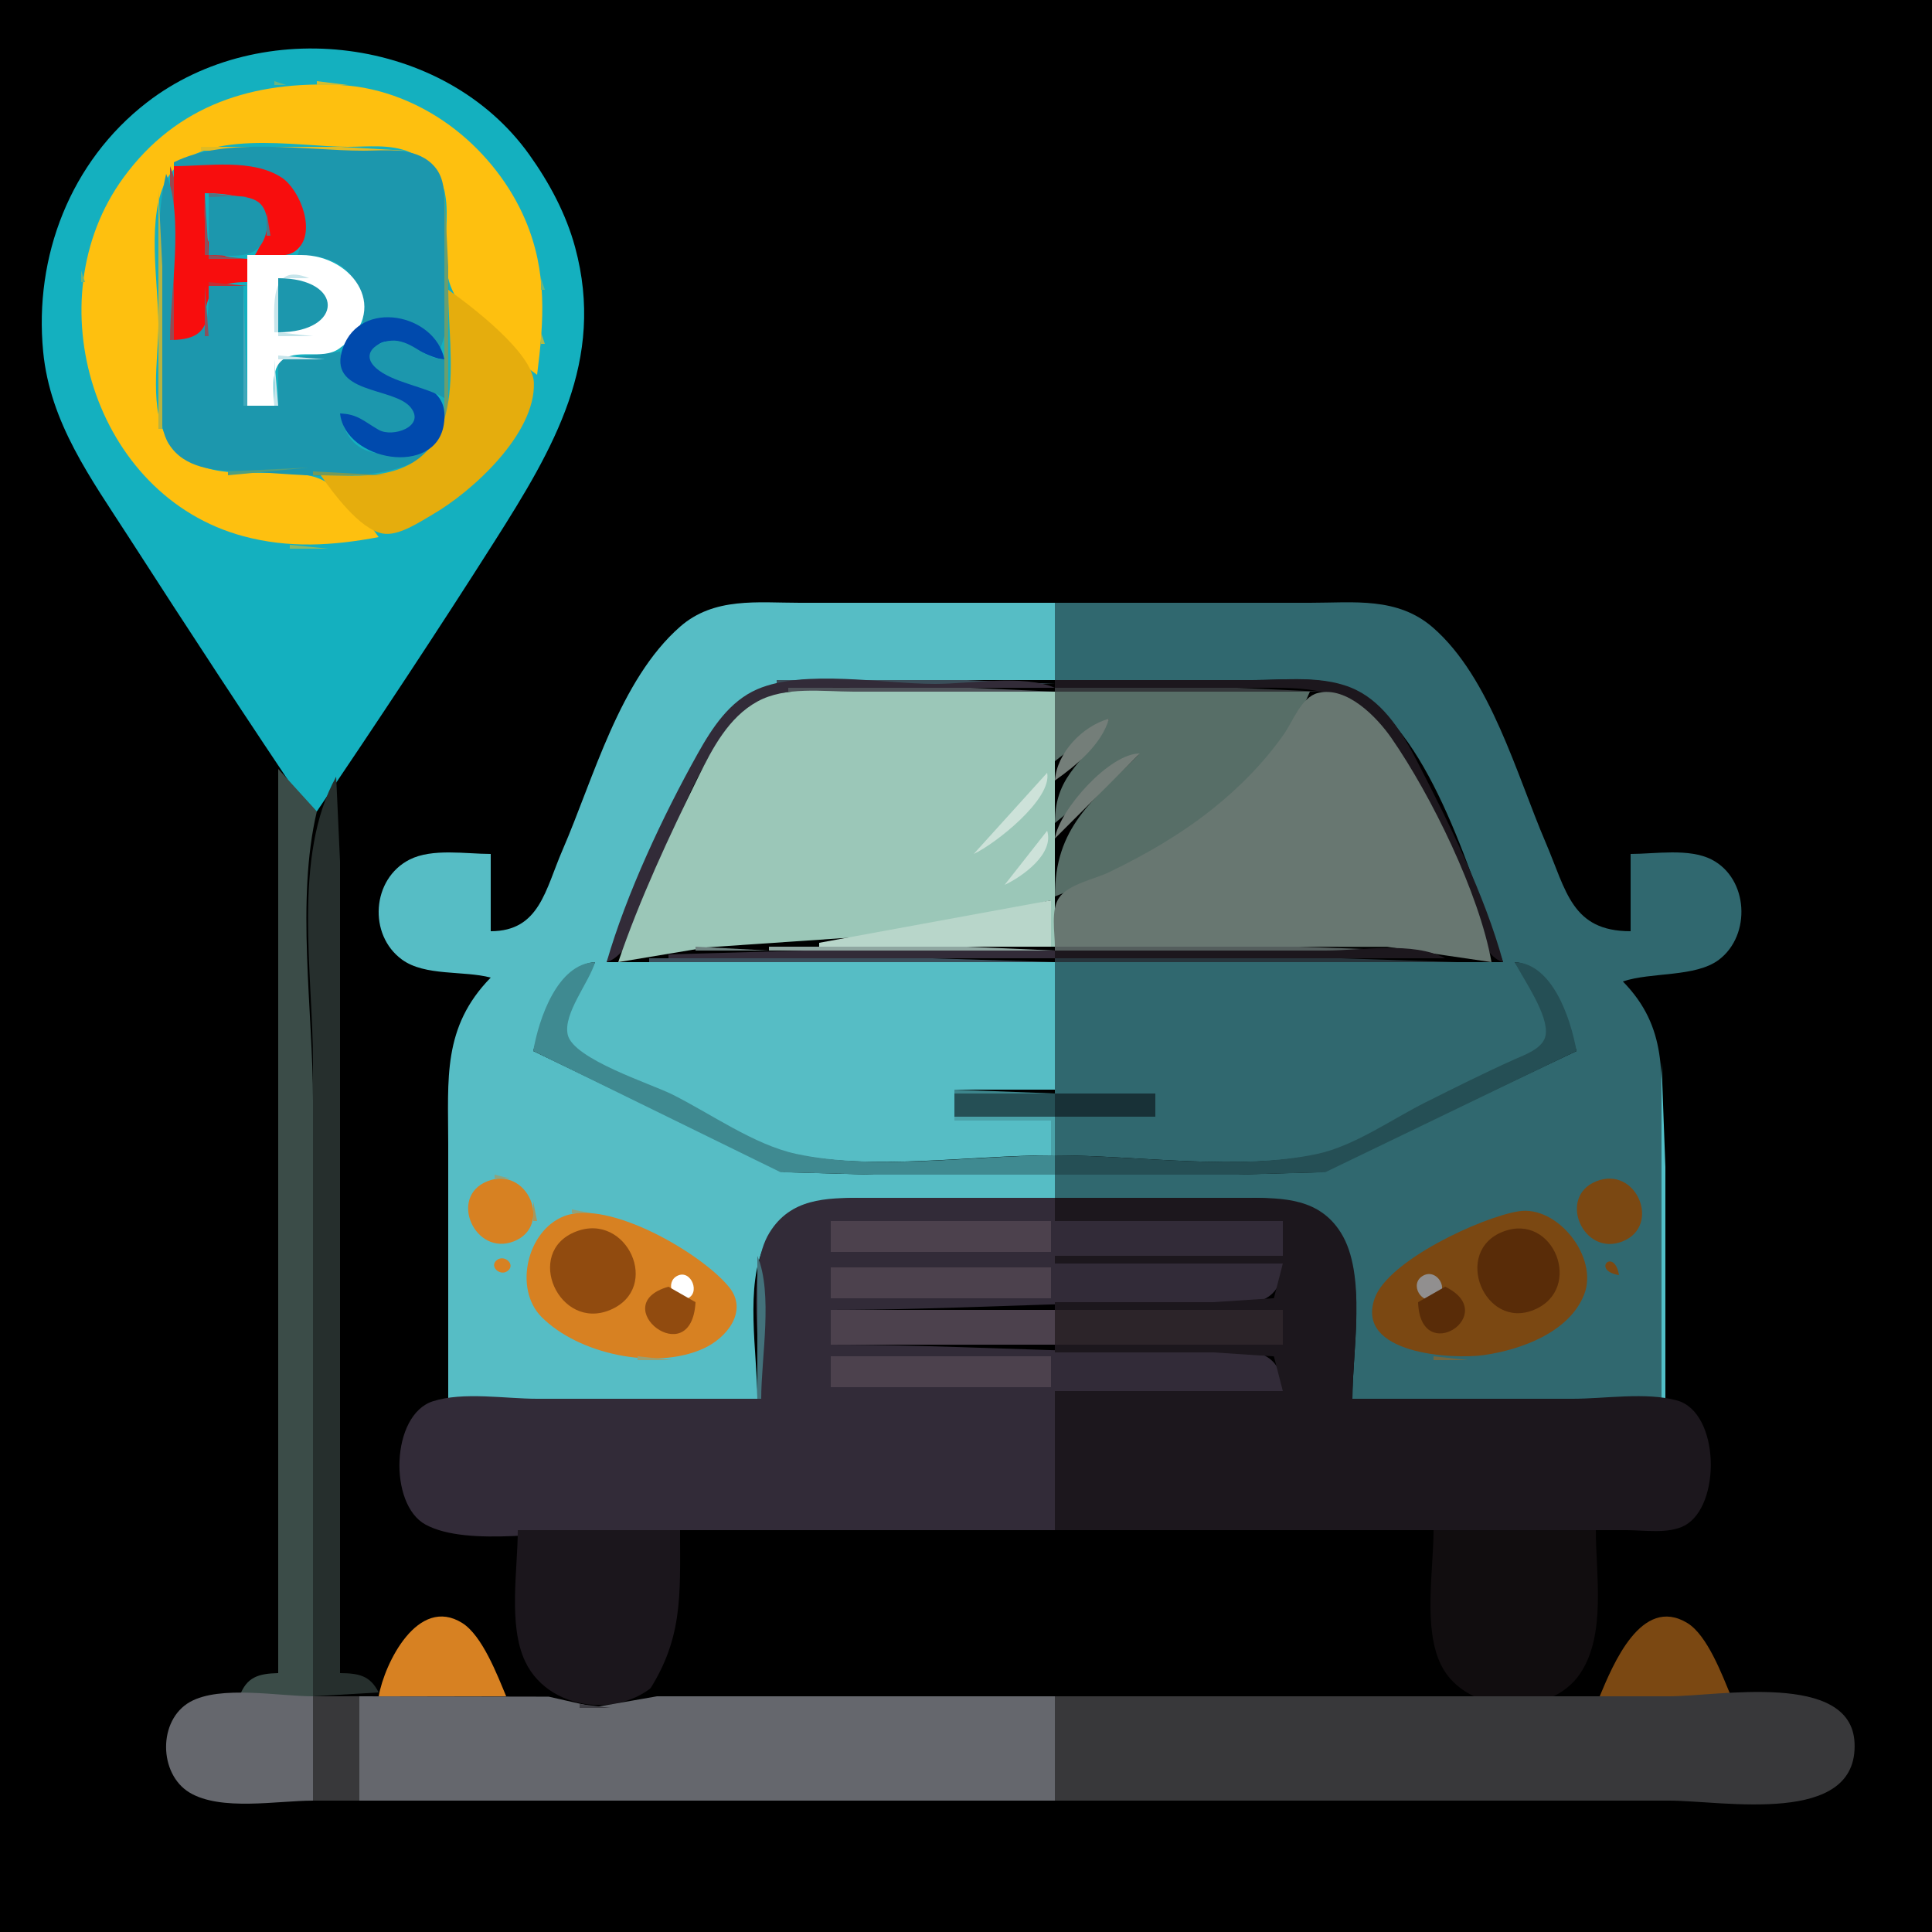 <?xml version="1.0" standalone="yes"?>
<svg width="500" height="500">
<path style="fill:#000000; stroke:none;" d="M0 0L0 500L500 500L500 0L0 0z"/>
<path style="fill:#14b0bf; stroke:none;" d="M80 210L82 210C97.628 186.849 113.083 163.591 128.053 140C143.17 116.178 156.783 93.324 148.841 64C146.498 55.348 142.149 47.258 136.96 40C115.02 9.316 67.522 3.677 38 26.529C18.191 41.861 8.787 66.377 11.17 91C12.957 109.472 23.578 123.894 33.308 139C48.656 162.829 64.152 186.511 80 210z"/>
<path style="fill:#6bb67e; stroke:none;" d="M71 21L71 22L74 22L71 21z"/>
<path style="fill:#fec00f; stroke:none;" d="M98 139C94.258 133.688 87.575 124.966 81 123.318C68.479 120.179 52.593 126.838 43.653 113.996C38.403 106.455 41 92.788 41 84C41 73.183 37.66 55.588 43.367 46.04C51.273 32.814 76.932 38 90 38C95.225 38 101.089 37.245 106 39.367C121.946 46.26 112.114 61.825 116.603 74C119.606 82.144 132.033 92.092 139 97C140.773 82.982 141.664 70.417 135.985 57C132.151 47.941 125.71 39.734 118 33.669C109.483 26.969 98.888 22.538 88 22C65.673 20.897 45.796 26.988 31.927 46C8.832 77.66 24.23 128.372 63 138.775C74.791 141.939 86.074 141.247 98 139z"/>
<path style="fill:#d2bd30; stroke:none;" d="M82 21L82 22L90 22L82 21z"/>
<path style="fill:#b1bb49; stroke:none;" d="M67.667 22.333L68.333 22.667L67.667 22.333z"/>
<path style="fill:#7cb771; stroke:none;" d="M93.667 22.333L94.333 22.667L93.667 22.333z"/>
<path style="fill:#a5ba51; stroke:none;" d="M63.667 23.333L64.333 23.667L63.667 23.333z"/>
<path style="fill:#5db688; stroke:none;" d="M97.667 23.333L98.333 23.667L97.667 23.333z"/>
<path style="fill:#5eb587; stroke:none;" d="M100.667 24.333L101.333 24.667L100.667 24.333z"/>
<path style="fill:#e1bb23; stroke:none;" d="M52 38L52 39L105 39L88 38L52 38z"/>
<path style="fill:#1c97ad; stroke:none;" d="M45 42L45 43C60.547 43 85.378 43.012 77 66C89.43 66.01 93.999 71.977 94 84C102.42 81.332 108.618 82.543 114 90C118.002 80.462 115.017 64.359 115 54C114.993 49.735 115.125 45.553 111.772 42.394C107.052 37.949 99.941 39 94 39C79.171 39 58.433 35.248 45 42z"/>
<path style="fill:#994851; stroke:none;" d="M44 43L44 88L45 88C45 75.258 48.91 54.701 44 43z"/>
<path style="fill:#f80d0d; stroke:none;" d="M45 43L45 88L53 88C53 77.985 52.689 73.009 64 73L64 67C51.732 66.99 53 60.426 53 50C64.667 50.001 73.314 53.664 66 66C69.013 66 73.87 66.873 76.436 64.972C82.301 60.628 77.672 49.111 72.956 45.995C65.33 40.956 53.69 43 45 43z"/>
<path style="fill:#1c97ad; stroke:none;" d="M43 45C39.25 60.751 42 79.828 42 96C42 101.736 40.52 109.934 43.742 114.985C47.665 121.133 55.325 121.822 62 121.985C77.37 122.362 105.489 127.51 115 113C105.31 117.069 91.128 122.494 88 107C92.548 107.35 94.17 109.931 98.039 111.822C101.83 113.674 110.491 110.905 106.953 105.513C102.124 98.153 90.419 102.982 88 91L72 93L72 105L63 105L63 74L54 74C54 82.956 54.259 87.964 44 88C44 75.781 47.711 56.226 43 45z"/>
<path style="fill:#8a525d; stroke:none;" d="M72 45L73 46L72 45z"/>
<path style="fill:#b8b33f; stroke:none;" d="M41 49L41 111L42 111L42 69L41 49z"/>
<path style="fill:#699f6f; stroke:none;" d="M115 49L115 110L116 110L116 69L115 49z"/>
<path style="fill:#8a515c; stroke:none;" d="M53 50L53 66L54 66L53 50z"/>
<path style="fill:#537485; stroke:none;" d="M54 50L54 51L64 51L54 50z"/>
<path style="fill:#1c97ad; stroke:none;" d="M54 51L54 66C57.581 66 62.647 66.87 65.852 64.972C69.591 62.758 70.533 54.748 66.682 52.179C63.416 50 57.739 51 54 51z"/>
<path style="fill:#8a515c; stroke:none;" d="M66 51L67 52L66 51z"/>
<path style="fill:#b4373d; stroke:none;" d="M78.333 53.667L78.667 54.333L78.333 53.667z"/>
<path style="fill:#537485; stroke:none;" d="M69 55L69 61L70 61L69 55z"/>
<path style="fill:#984852; stroke:none;" d="M78.333 61.667L78.667 62.333L78.333 61.667z"/>
<path style="fill:#96b95c; stroke:none;" d="M22.333 66.667L22.667 67.333L22.333 66.667z"/>
<path style="fill:#8a525d; stroke:none;" d="M54 66L54 67L64 67L54 66z"/>
<path style="fill:#ffffff; stroke:none;" d="M64 66L64 105L71 105C71 101.677 70.019 96.188 72.603 93.603C76.316 89.891 83.341 93.346 87.714 90.258C101.342 80.633 91.706 66.068 78 66.001L64 66z"/>
<path style="fill:#71becc; stroke:none;" d="M85.667 66.333L86.333 66.667L85.667 66.333z"/>
<path style="fill:#b5ba45; stroke:none;" d="M139.333 68.667L139.667 69.333L139.333 68.667z"/>
<path style="fill:#67b681; stroke:none;" d="M21 70L21 73L22 73L21 70z"/>
<path style="fill:#c7e5eb; stroke:none;" d="M71 86L72 86L72 72L80 72C69.632 67.66 71 79.297 71 86z"/>
<path style="fill:#1c97ad; stroke:none;" d="M72 72L72 86C89.055 85.998 89.143 72.002 72 72z"/>
<path style="fill:#6db67c; stroke:none;" d="M140 72L140 75L141 75L140 72z"/>
<path style="fill:#c12e34; stroke:none;" d="M54 73L54 74L64 74L54 73z"/>
<path style="fill:#8a515c; stroke:none;" d="M53 74L53 87L54 87L53 74z"/>
<path style="fill:#40a7ba; stroke:none;" d="M63 74L63 105L64 105L63 74z"/>
<path style="fill:#e5ad0d; stroke:none;" d="M116 75C116 92.383 121.783 118.426 99 122.535C93.797 123.474 88.268 123 83 123C86.308 127.696 93.054 136.918 99 138.068C103.103 138.861 108.621 135.081 112 133.124C122.171 127.234 138.661 112.286 138.164 99C137.878 91.324 121.919 79.17 116 75z"/>
<path style="fill:#004aad; stroke:none;" d="M88 107C89.38 119.38 112.683 123.421 114.851 109.91C116.426 100.091 107.869 99.419 101.005 96.74C98.523 95.771 94.93 93.424 96.89 90.314C100.456 84.658 110.04 92.941 115 93C112.614 81.181 93.298 77.235 88.758 90.004C84.438 102.151 102.049 100.027 106.338 105.513C110.161 110.403 101.622 113.298 98.039 111.262C94.202 109.081 92.619 107.153 88 107z"/>
<path style="fill:#c6e5ea; stroke:none;" d="M72 86L72 87L81 87L72 86z"/>
<path style="fill:#b0ba49; stroke:none;" d="M140 86L140 89L141 89L140 86z"/>
<path style="fill:#1c97ad; stroke:none;" d="M115 103L115 93C109.784 92.83 107.656 89.041 102.958 88.233C98.804 87.519 92.633 91.077 97.333 95.272C101.535 99.023 109.909 99.967 115 103z"/>
<path style="fill:#c7e5eb; stroke:none;" d="M72 92L72 93L84 93L72 92M71 93L71 105L72 105L71 93z"/>
<path style="fill:#8eb862; stroke:none;" d="M139.333 93.667L139.667 94.333L139.333 93.667z"/>
<path style="fill:#6ab67f; stroke:none;" d="M22.333 94.667L22.667 95.333L22.333 94.667z"/>
<path style="fill:#4f9f7f; stroke:none;" d="M80 121L59 122L59 123L80 121z"/>
<path style="fill:#759a59; stroke:none;" d="M81 122L81 123L100 123L81 122z"/>
<path style="fill:#b5ba45; stroke:none;" d="M65.667 139.333L66.333 139.667L65.667 139.333z"/>
<path style="fill:#67b681; stroke:none;" d="M95.667 139.333L96.333 139.667L95.667 139.333z"/>
<path style="fill:#a1b954; stroke:none;" d="M89.667 140.333L90.333 140.667L89.667 140.333z"/>
<path style="fill:#88b868; stroke:none;" d="M75 141L75 142L85 142L75 141z"/>
<path style="fill:#56bdc5; stroke:none;" d="M127 241L127 221C120.585 221 111.88 219.478 106.004 222.457C96.194 227.429 95.227 241.924 104.043 248.347C109.999 252.686 119.943 251.133 127 253C114.449 265.824 116 279.234 116 296L116 362L196 362C196 350.345 192.693 332.611 198 322C203.868 310.269 214.519 310 226 310L273 310L273 304L226 304L203 303.363L138 272C140.188 264 144.597 249.715 154 249C151.977 253.858 144.725 263.219 146.697 268.61C148.973 274.834 167.231 280.362 173 283.247C182.892 288.193 194.167 296.268 205 298.61C225.455 303.031 251.046 299 272 299L272 290L247 290L247 282L273 282L273 249L157 249C162.729 235.241 169.125 221.71 174.999 208C179.495 197.507 184.653 185.371 195 179.363C203.141 174.637 212.959 176 222 176L273 176L273 156L207 156C196.112 156 184.814 154.46 176.004 162.188C160.327 175.94 153.656 201.372 145.576 220C141.118 230.277 139.639 240.99 127 241z"/>
<path style="fill:#30686f; stroke:none;" d="M273 156L273 176L325 176C333.427 176 343.363 174.71 351 179.089C371.06 190.589 381.068 228.556 389 249L273 249L273 283L299 283L299 289L273 289L273 299C294.572 299 320.943 303.162 342 298.61C351.845 296.481 362.015 289.246 371 284.753C377.115 281.696 398.177 275.412 400.292 268.787C401.911 263.714 394.786 253.076 392 249C401.534 249.725 405.704 263.967 408 272L342 303.363L319 304L273 304L273 310L321 310C331.642 310 341.809 310.401 347.583 321C353.433 331.74 350 350.062 350 362L430 362L430 294C430 278.327 431.726 265.982 420 254C427.399 251.502 438.817 252.981 444.895 248.347C453.245 241.982 452.505 227.363 442.985 222.457C437.155 219.453 428.381 221 422 221L422 241C406.749 241 405.393 230.587 399.999 218C392.434 200.345 385.743 175.45 370.91 162.468C361.695 154.402 350.388 156 339 156L273 156z"/>
<path style="fill:#00ffff; stroke:none;" d="M369 161L370 162L369 161z"/>
<path style="fill:#80ffff; stroke:none;" d="M374 166L375 167L374 166z"/>
<path style="fill:#3a4f5a; stroke:none;" d="M201 176L201 177L273 177L250 176L201 176z"/>
<path style="fill:#1c171d; stroke:none;" d="M273 176L273 178L324 178C335.621 178 346.046 177.298 354.995 186.019C366.75 197.473 372.29 216.174 378.588 231C380.785 236.172 383.224 247.318 389 249C384.235 231.578 375.02 213.046 366.742 197C363.116 189.972 358.372 182.174 351 178.569C342.908 174.611 332.715 176 324 176L273 176z"/>
<path style="fill:#322b38; stroke:none;" d="M157 249C163.24 246.985 165.587 236.63 167.999 231C174.263 216.381 179.622 197.549 191.093 186.093C199.899 177.3 210.489 178 222 178L273 178C264.643 174.493 251.06 177 242 177C228.817 177 208.181 173.111 196 178.367C188.78 181.483 184.287 188.395 180.591 195C171.586 211.095 162.1 231.298 157 249z"/>
<path style="fill:#4d5258; stroke:none;" d="M204 178L204 179L273 179L251 178L204 178z"/>
<path style="fill:#34373a; stroke:none;" d="M273 178L273 179L342 179L320 178L273 178z"/>
<path style="fill:#687c7a; stroke:none;" d="M200.667 179.333L201.333 179.667L200.667 179.333z"/>
<path style="fill:#9bc7b8; stroke:none;" d="M160 249L183 245.171L236 241.572L272 233L272 245L273 245L273 179L221 179C212.975 179 203.308 177.551 196 181.558C188.557 185.638 184.369 193.67 180.756 201C173.193 216.344 165.512 232.807 160 249z"/>
<path style="fill:#576e67; stroke:none;" d="M273 179L273 197L287 186C281.805 197.14 273 199.47 273 213L295 195C282.645 207.355 273 213.969 273 232C299.292 221.802 327.535 206.391 339 179L273 179z"/>
<path style="fill:#687771; stroke:none;" d="M273 245L359 245.039L386 249C382.825 231.187 370.405 205.864 360.096 191C356.364 185.62 348.577 177.503 341.105 179.333C336.806 180.386 334.598 186.687 332.279 190C327.206 197.246 320.895 203.665 314 209.192C305.65 215.885 296.607 221.094 287 225.742C283.267 227.547 276.41 228.817 274.028 232.418C271.931 235.589 273 241.362 273 245z"/>
<path style="fill:#747e79; stroke:none;" d="M273 202C278.505 198.122 285.135 192.644 287 186C280.126 187.929 273.545 194.769 273 202z"/>
<path style="fill:#00ffff; stroke:none;" d="M386 187L387 188L386 187z"/>
<path style="fill:#747e79; stroke:none;" d="M273 217L295 195C287.242 194.884 274.153 209.528 273 217z"/>
<path style="fill:#00ffff; stroke:none;" d="M389 194L390 195L389 194z"/>
<path style="fill:#3b4c48; stroke:none;" d="M72 199L72 433C66.94 433.122 63.805 433.982 62 439L81 439L81 285C81 261.509 76.562 232.843 82 210L72 199z"/>
<path style="fill:#cde2d9; stroke:none;" d="M271 200L252 221C257.631 218.374 272.357 206.768 271 200z"/>
<path style="fill:#262f2d; stroke:none;" d="M87 201C75.602 221.555 81 251.766 81 275L81 439L98 438C95.751 433.541 92.751 433.056 88 433L88 270L88 223L87 201z"/>
<path style="fill:#00ffff; stroke:none;" d="M396 210L397 211L396 210z"/>
<path style="fill:#cde2d9; stroke:none;" d="M271 215L260 229C264.742 226.789 272.853 220.928 271 215z"/>
<path style="fill:#00ffff; stroke:none;" d="M403 226L404 227L403 226z"/>
<path style="fill:#b8d6ca; stroke:none;" d="M212 244L212 245L272 245L272 233L212 244z"/>
<path style="fill:#00ffff; stroke:none;" d="M406 233L407 234L406 233z"/>
<path style="fill:#6e8280; stroke:none;" d="M180 245L180 246L199 246L180 245z"/>
<path style="fill:#8fa7a1; stroke:none;" d="M199 245L199 246L273 246L250 245L199 245z"/>
<path style="fill:#545e5d; stroke:none;" d="M273 245L273 246L364 246L336 245L273 245z"/>
<path style="fill:#322b38; stroke:none;" d="M173 247L173 248L273 248L273 246L208 246L173 247z"/>
<path style="fill:#1c171d; stroke:none;" d="M273 246L273 248L374 248C365.65 243.561 352.251 246 343 246L273 246z"/>
<path style="fill:#3b4f5c; stroke:none;" d="M168 248L168 249L273 249L241 248L168 248z"/>
<path style="fill:#27353c; stroke:none;" d="M273 248L273 249L377 249L347 248L273 248z"/>
<path style="fill:#3f8a91; stroke:none;" d="M138 272L202 303.363L226 304L273 304L273 299C252.046 299 226.455 303.031 206 298.61C195.167 296.268 183.892 288.193 174 283.247C168.452 280.473 148.376 274.114 146.932 267.787C145.684 262.317 152.485 254.258 154 249C144.325 249.317 139.454 263.556 138 272z"/>
<path style="fill:#254f55; stroke:none;" d="M392 249C394.321 253.538 400.876 262.751 400.006 267.895C399.426 271.324 394.746 272.91 392 274.139C384.22 277.621 376.625 281.434 369 285.247C360.314 289.59 350.521 296.551 341 298.61C320.244 303.096 294.263 299 273 299L273 304L320 304L343 303.363L408 272C406.495 263.533 401.756 249.319 392 249z"/>
<path style="fill:#52bfc8; stroke:none;" d="M430 275L430 362L431 362L431 302L430 275z"/>
<path style="fill:#3d858c; stroke:none;" d="M247 282L247 283L273 283L247 282z"/>
<path style="fill:#254f55; stroke:none;" d="M247 283L247 289L273 289L273 283L247 283z"/>
<path style="fill:#183137; stroke:none;" d="M273 283L273 289L299 289L299 283L273 283z"/>
<path style="fill:#4aa2a9; stroke:none;" d="M247 289L247 290L272 290L272 299L273 299L273 289L247 289z"/>
<path style="fill:#8fa37e; stroke:none;" d="M128 304L128 305L132 305L128 304z"/>
<path style="fill:#d78122; stroke:none;" d="M126.044 305.742C116.016 309.807 122.939 325.199 132.981 321.257C143.133 317.272 136.477 301.514 126.044 305.742z"/>
<path style="fill:#7b4812; stroke:none;" d="M413.044 305.742C403.025 309.803 409.712 325.374 419.956 321.257C430.024 317.211 423.497 301.505 413.044 305.742z"/>
<path style="fill:#322b38; stroke:none;" d="M197 362L139 362C130.791 362 119.873 360.122 112.015 362.653C101.168 366.146 100.528 389.305 110.094 394.543C121.039 400.536 144.624 396 157 396L273 396L273 360L332 360C331.989 345.163 315.43 350 304 350C274.279 350 244.9 348 215 348L215 339C244.9 339 274.279 337 304 337C315.43 337 331.989 341.837 332 327L273 327L273 325L332 325L332 316L273 316L273 310L223 310C213.713 310 204.623 310.128 199.148 319.004C192.927 329.089 197 350.373 197 362z"/>
<path style="fill:#1c171d; stroke:none;" d="M273 310L273 316L332 316L332 325L273 325L273 327L332 327L329.682 335.972L314 337L273 337L273 339L332 339L332 348L273 348L273 350L314 350L329.682 351.028L332 360L273 360L273 396L389 396L421 396C425.581 396 431.773 397.041 435.957 394.821C445.499 389.758 445.131 365.499 433.999 362.434C425.969 360.223 415.309 362 407 362L350 362C350 349.678 353.784 329.794 347.005 319.004C341.455 310.168 332.304 310 323 310L273 310z"/>
<path style="fill:#a7975e; stroke:none;" d="M138 311L138 316L139 316L138 311z"/>
<path style="fill:#90a27c; stroke:none;" d="M148 313L148 314L153 314L148 313z"/>
<path style="fill:#7b4812; stroke:none;" d="M393 313.482C383.301 315.054 359.209 326.227 355.761 336.015C350.676 350.447 375.903 351.857 384 350.7C393.61 349.327 406.128 344.827 409.987 335C413.759 325.393 403.086 311.847 393 313.482z"/>
<path style="fill:#d78122; stroke:none;" d="M146.004 314.742C136.35 318.481 132.932 333.562 140.133 340.815C149.71 350.46 169.421 354.683 182 349.03C188.045 346.314 193.753 339.328 188.682 333.093C181.586 324.368 157.529 310.279 146.004 314.742z"/>
<path style="fill:#4c414d; stroke:none;" d="M215 316L215 324L272 324L272 316L215 316z"/>
<path style="fill:#914b0f; stroke:none;" d="M149.015 318.742C135.446 324.062 144.723 344.61 157.96 338.991C171.302 333.327 162.25 313.553 149.015 318.742z"/>
<path style="fill:#592c08; stroke:none;" d="M389.004 318.742C375.838 323.821 384.136 344.282 396.985 338.99C409.963 333.644 402.136 313.677 389.004 318.742z"/>
<path style="fill:#d78122; stroke:none;" d="M128.643 326.067C126.453 327.69 129.404 330.38 131.357 328.933C133.547 327.31 130.596 324.62 128.643 326.067z"/>
<path style="fill:#43727b; stroke:none;" d="M196 325L196 362L197 362C197 351.351 200.111 334.798 196 325z"/>
<path style="fill:#7b4812; stroke:none;" d="M419 330C417.782 322.691 411.691 328.782 419 330z"/>
<path style="fill:#4c414d; stroke:none;" d="M215 328L215 336L272 336L272 328L215 328z"/>
<path style="fill:#ffffff; stroke:none;" d="M175.303 330.176C171.997 331.824 174.16 337.255 177.701 336.11C181.442 334.899 178.897 328.385 175.303 330.176z"/>
<path style="fill:#918f8f; stroke:none;" d="M368.307 330.137C364.524 332.226 367.952 338.083 371.671 335.914C375.291 333.803 371.902 328.15 368.307 330.137z"/>
<path style="fill:#e9b983; stroke:none;" d="M180.333 332.667L180.667 333.333L180.333 332.667z"/>
<path style="fill:#914b0f; stroke:none;" d="M180 337L173 333C156.488 337.69 178.98 355.571 180 337z"/>
<path style="fill:#592c08; stroke:none;" d="M374 333L367 337C367.553 353.985 388.588 340.032 374 333z"/>
<path style="fill:#4c414d; stroke:none;" d="M215 339L215 348L273 348L273 339L215 339z"/>
<path style="fill:#2c2429; stroke:none;" d="M273 339L273 348L332 348L332 339L273 339z"/>
<path style="fill:#8ea37e; stroke:none;" d="M177.667 350.333L178.333 350.667L177.667 350.333z"/>
<path style="fill:#979f73; stroke:none;" d="M165 351L165 352L174 352L165 351z"/>
<path style="fill:#4c414d; stroke:none;" d="M215 351L215 359L272 359L272 351L215 351z"/>
<path style="fill:#6f6541; stroke:none;" d="M371 351L371 352L380 352L371 351z"/>
<path style="fill:#1b161c; stroke:none;" d="M134 396C134 406.253 131.443 420.546 135.92 430C142.589 444.085 164.627 445.176 172.856 431.999C178.844 422.409 176 406.851 176 396L134 396z"/>
<path style="fill:#000000; stroke:none;" d="M176 396C176 413.108 176.874 424.545 167 439L380 439L380 438C367.179 428.535 371 410.061 371 396L176 396z"/>
<path style="fill:#110d0f; stroke:none;" d="M371 396C371 406.396 368.231 421.511 373 430.999C379.401 443.734 401.157 444.91 409.03 432.985C415.703 422.878 413 407.515 413 396L371 396z"/>
<path style="fill:#d78122; stroke:none;" d="M98 439L131 439C128.706 433.518 124.811 423.272 119.621 420.028C108.181 412.878 99.541 430.359 98 439z"/>
<path style="fill:#7b4812; stroke:none;" d="M414 439L448 439C445.721 433.555 441.872 423.181 436.671 420.028C424.77 412.812 417.393 430.893 414 439z"/>
<path style="fill:#65676d; stroke:none;" d="M93 439L93 466L273 466L273 439L170 439.004L154 441.802L142 439.093L93 439M81 466L81 439C72.231 439 56.962 436.07 49.174 440.457C40.835 445.154 41.043 459.084 49.043 463.91C57.126 468.787 71.862 466 81 466z"/>
<path style="fill:#38383a; stroke:none;" d="M81 439L81 466L93 466L93 439L81 439M273 439L273 466L432 466C445.855 466 481.009 472.74 479.952 451C479.051 432.455 444.52 439 432 439L273 439z"/>
<path style="fill:#3f3e44; stroke:none;" d="M150 441L150 442L158 442L150 441z"/>
</svg>

